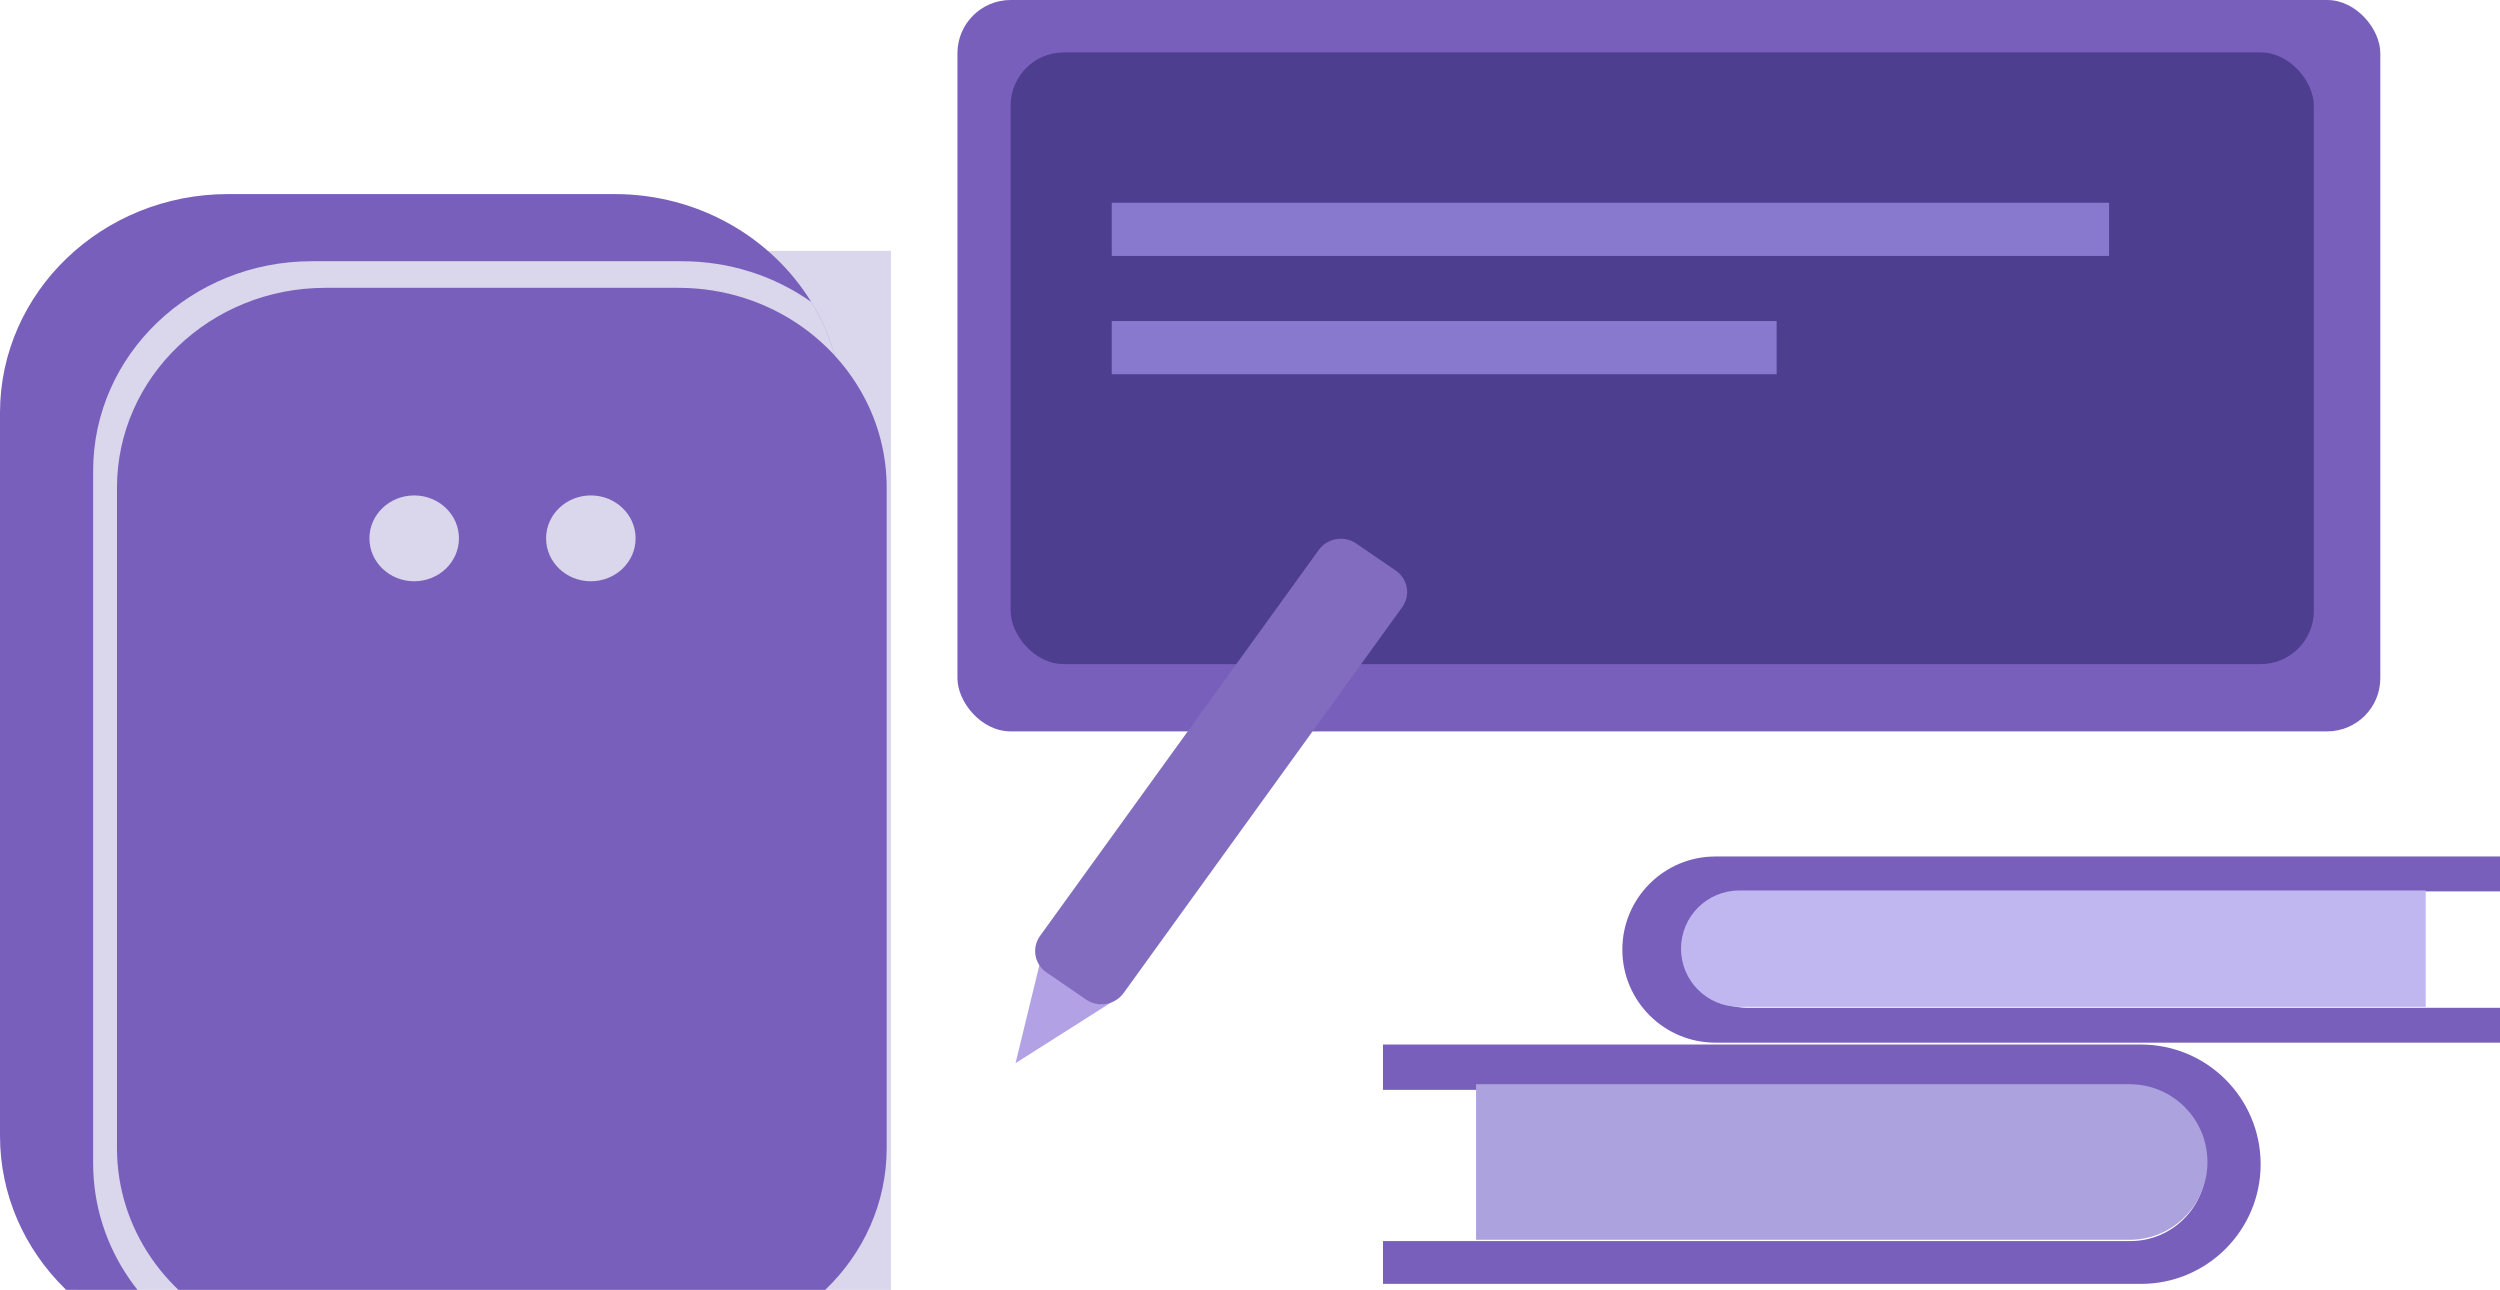 <svg width="188" height="97" viewBox="0 0 188 97" fill="none" xmlns="http://www.w3.org/2000/svg">
<rect x="72" width="107" height="55" rx="4" fill="#785FBB"/>
<rect x="75.999" y="3.941" width="98" height="46" rx="4" fill="#4D3E90"/>
<rect x="83.603" y="15.247" width="75" height="4" fill="#8878CE"/>
<rect x="83.603" y="24.142" width="50" height="4" fill="#8878CE"/>
<path fill-rule="evenodd" clip-rule="evenodd" d="M161 78.549H104V81.96H160.208C163.348 81.96 165.892 84.505 165.892 87.644C165.892 90.783 163.348 93.328 160.208 93.328H104V96.549H161C165.971 96.549 170 92.519 170 87.549C170 82.578 165.971 78.549 161 78.549Z" fill="#785FBB"/>
<path d="M111 81.533H160.15C163.381 81.533 166 84.152 166 87.383C166 90.614 163.381 93.233 160.15 93.233H111V81.533Z" fill="#ACA2DD"/>
<path fill-rule="evenodd" clip-rule="evenodd" d="M129 78.408L188 78.408L188 75.785L131.356 75.785C128.94 75.785 126.981 73.826 126.981 71.41C126.981 68.994 128.94 67.035 131.356 67.035L188 67.035L188 64.408L129 64.408C125.134 64.408 122 67.542 122 71.408C122 75.274 125.134 78.408 129 78.408Z" fill="#785FBB"/>
<path d="M182.413 75.715L130.788 75.715C128.372 75.715 126.413 73.756 126.413 71.34C126.413 68.924 128.372 66.965 130.788 66.965L182.413 66.965L182.413 75.715Z" fill="#C0B7F0"/>
<path d="M76.369 79.948L78.379 71.683L83.675 75.311L76.369 79.948Z" fill="#B2A1E4"/>
<path d="M99.165 41.362C99.812 40.466 101.075 40.246 101.986 40.87L104.966 42.911C105.877 43.535 106.092 44.767 105.445 45.663L84.496 74.675C83.849 75.571 82.586 75.791 81.675 75.167L78.695 73.126C77.784 72.502 77.569 71.27 78.216 70.374L99.165 41.362Z" fill="#826CC0"/>
<rect x="5.833" y="18.865" width="61.168" height="85.135" fill="#DAD6EB"/>
<path fill-rule="evenodd" clip-rule="evenodd" d="M63.368 85.409V31.05L63.369 31.049C63.369 27.998 62.503 25.139 60.993 22.686H60.992C58.005 17.843 52.504 14.594 46.212 14.594H17.157C7.681 14.594 0 21.962 0 31.05V85.409C0 94.352 7.438 101.631 16.705 101.86C10.986 99.393 7.004 93.881 7.004 87.477V35.407C7.004 26.701 14.362 19.644 23.439 19.644H51.27C54.905 19.644 58.264 20.776 60.986 22.691H60.987C62.497 25.144 63.363 28.003 63.363 31.054L63.364 31.053V85.412C63.364 90.814 60.65 95.608 56.459 98.609C60.653 95.608 63.368 90.813 63.368 85.409Z" fill="#785FBB"/>
<path fill-rule="evenodd" clip-rule="evenodd" d="M18.047 100.055C12.594 97.702 8.797 92.446 8.797 86.339V36.678C8.797 28.375 15.815 21.645 24.471 21.645H51.015C54.482 21.645 57.686 22.724 60.281 24.551H60.282C60.283 24.552 60.284 24.554 60.285 24.555C64.162 27.293 66.679 31.701 66.679 36.673L66.678 36.674V86.335C66.678 94.638 59.66 101.368 51.004 101.368H24.461C22.176 101.368 20.003 100.899 18.045 100.055C18.046 100.055 18.046 100.055 18.047 100.055ZM34.513 40.484C34.513 42.267 33.006 43.712 31.147 43.712C29.288 43.712 27.781 42.267 27.781 40.484C27.781 38.701 29.288 37.256 31.147 37.256C33.006 37.256 34.513 38.701 34.513 40.484ZM44.432 43.712C46.291 43.712 47.798 42.267 47.798 40.484C47.798 38.701 46.291 37.256 44.432 37.256C42.573 37.256 41.066 38.701 41.066 40.484C41.066 42.267 42.573 43.712 44.432 43.712Z" fill="#785FBB"/>
</svg>
